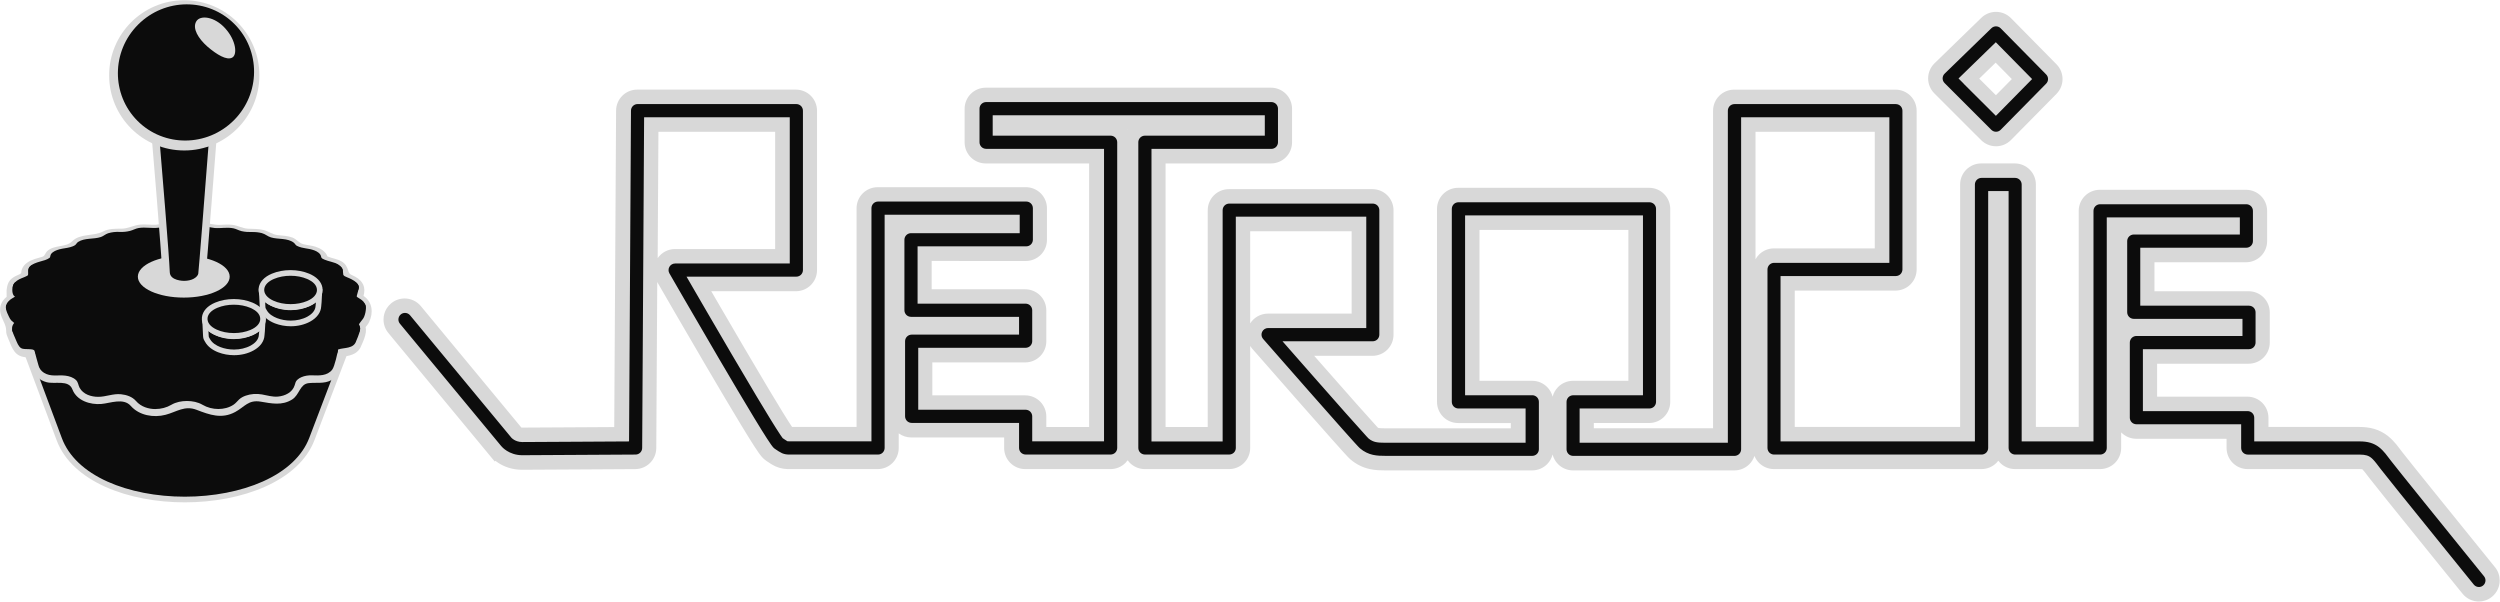 <?xml version="1.0" encoding="UTF-8" standalone="no"?>
<!-- Created with Inkscape (http://www.inkscape.org/) -->

<svg
   xmlns:dc="http://purl.org/dc/elements/1.1/"
   xmlns:cc="http://creativecommons.org/ns#"
   xmlns:rdf="http://www.w3.org/1999/02/22-rdf-syntax-ns#"
   xmlns:svg="http://www.w3.org/2000/svg"
   xmlns="http://www.w3.org/2000/svg"
   version="1.0"
   width="1897.3"
   height="456.5"
   viewBox="0 0 1897.282 456.502"
   id="Layer_2"
   xml:space="preserve"><defs
   id="defs32" />
<g
   id="g236">
	<path
   d="m 1873.1,447.11 c -0,-0.005 -36,-44.438 -56.767,-70.271 -6.948,-8.647 -12.102,-15.091 -13.915,-17.459 -2.52,-3.319 -4.314,-5.711 -5.493,-6.885 -1.24,-1.194 -1.428,-1.258 -2.363,-1.588 -0.648,-0.195 -1.811,-0.406 -3.803,-0.406 h -85.001 c -2.765,0 -5.47,-1.118 -7.423,-3.074 -1.955,-1.955 -3.076,-4.66 -3.076,-7.425 v -12.501 h -73.999 c -2.767,0 -5.47,-1.121 -7.425,-3.074 -1.955,-1.955 -3.076,-4.66 -3.076,-7.425 v -57.001 c 0,-2.765 1.121,-5.47 3.076,-7.425 1.955,-1.955 4.658,-3.074 7.425,-3.074 l 74.999,-0.002 v -1.999 h -77 c -2.765,0 -5.47,-1.119 -7.425,-3.074 -1.953,-1.955 -3.074,-4.66 -3.074,-7.425 v -54 c 0,-2.765 1.121,-5.47 3.074,-7.425 1.955,-1.956 4.66,-3.074 7.425,-3.074 l 74.998,-0.002 v -1.999 h -90 v 169.5 c 0,2.765 -1.118,5.467 -3.074,7.423 -1.955,1.955 -4.658,3.076 -7.423,3.076 h -64.501 c -2.765,0 -5.47,-1.118 -7.425,-3.074 -1.953,-1.955 -3.074,-4.66 -3.074,-7.425 l -0,-189.5 h -4.5 v 189.5 c 0,2.765 -1.118,5.467 -3.074,7.423 -1.955,1.955 -4.658,3.076 -7.423,3.076 h -157.5 c -2.767,0 -5.47,-1.118 -7.425,-3.074 -1.955,-1.955 -3.076,-4.66 -3.076,-7.425 v -135.5 c 0,-2.765 1.121,-5.47 3.076,-7.425 1.955,-1.956 4.658,-3.076 7.425,-3.076 h 81.998 v -99.5 h -101.5 v 246.5 c 0,2.765 -1.121,5.47 -3.076,7.426 -1.953,1.953 -4.658,3.074 -7.423,3.074 h -122.5 c -2.767,0 -5.47,-1.119 -7.425,-3.074 -1.956,-1.956 -3.076,-4.661 -3.076,-7.426 v -36 c 0,-2.765 1.12,-5.47 3.076,-7.425 1.955,-1.955 4.658,-3.074 7.425,-3.074 l 47.499,-0.002 V 169 h -124 v 125.5 h 45.502 c 2.765,0 5.47,1.119 7.425,3.074 1.956,1.955 3.074,4.66 3.074,7.425 v 36 c 0,2.765 -1.121,5.47 -3.076,7.426 -1.956,1.953 -4.658,3.074 -7.423,3.074 h -111.5 c -3.131,-0.015 -6.659,-0.019 -10.691,-0.915 -4.014,-0.871 -8.395,-2.879 -12.111,-6.086 -0.648,-0.564 -0.848,-0.787 -1.191,-1.128 -0.312,-0.321 -0.642,-0.668 -1.022,-1.073 -0.752,-0.805 -1.694,-1.829 -2.824,-3.076 -2.258,-2.49 -5.264,-5.846 -8.773,-9.793 -7.02,-7.889 -16.051,-18.124 -24.98,-28.272 -17.86,-20.297 -35.305,-40.239 -35.308,-40.243 -2.712,-3.098 -3.36,-7.504 -1.659,-11.252 1.7,-3.75 5.444,-6.161 9.562,-6.161 h 68.999 V 170 h -87.999 v 170 c 0,2.765 -1.121,5.467 -3.076,7.423 -1.953,1.955 -4.658,3.076 -7.423,3.076 h -64 c -2.767,0 -5.47,-1.121 -7.425,-3.076 -1.956,-1.956 -3.076,-4.658 -3.076,-7.423 V 107.96 c 0,-2.765 1.121,-5.47 3.076,-7.425 1.956,-1.953 4.658,-3.074 7.425,-3.074 h 85.497 v -4.5 h -195.42 v 4.5 h 84.001 c 2.765,0 5.47,1.121 7.423,3.074 1.955,1.956 3.076,4.661 3.076,7.425 v 232 c 0,2.765 -1.121,5.467 -3.076,7.423 -1.953,1.958 -4.658,3.076 -7.423,3.076 H 778.34 c -2.765,0 -5.467,-1.118 -7.422,-3.074 -1.956,-1.955 -3.077,-4.66 -3.077,-7.425 v -13.503 h -76 c -2.765,0 -5.469,-1.118 -7.422,-3.073 -1.956,-1.953 -3.077,-4.658 -3.077,-7.423 V 258.96 c 0,-2.768 1.121,-5.47 3.074,-7.425 1.956,-1.956 4.66,-3.074 7.425,-3.074 l 76,-0.003 v -2.498 h -76.5 c -2.765,0 -5.47,-1.121 -7.425,-3.074 -1.955,-1.956 -3.074,-4.661 -3.074,-7.426 v -53.5 c 0,-2.765 1.119,-5.47 3.074,-7.425 1.956,-1.956 4.661,-3.076 7.425,-3.076 h 77 v -3.001 h -91.5 v 171.5 c 0,2.765 -1.121,5.467 -3.076,7.423 -1.956,1.958 -4.658,3.076 -7.423,3.076 h -67 c -1.116,-0.005 -2.322,-0.027 -3.769,-0.247 -1.435,-0.209 -3.058,-0.686 -4.372,-1.282 -2.675,-1.247 -3.996,-2.313 -6.185,-3.734 -1.142,-0.783 -1.568,-1.258 -1.983,-1.666 -0.39,-0.403 -0.665,-0.729 -0.929,-1.046 -0.513,-0.628 -0.951,-1.222 -1.435,-1.897 -0.951,-1.335 -2.036,-2.962 -3.314,-4.942 -2.549,-3.95 -5.839,-9.267 -9.653,-15.548 -7.623,-12.553 -17.31,-28.923 -26.856,-45.199 -19.089,-32.545 -37.595,-64.685 -37.604,-64.696 -1.873,-3.253 -1.868,-7.249 0.009,-10.497 1.877,-3.246 5.339,-5.243 9.089,-5.243 l 81.5,-0.002 v -100 h -99.58 l -1.438,245.56 c -0.034,5.735 -4.702,10.403 -10.437,10.439 -0.03,0 -82.435,0.5 -86.062,0.5 -6.281,0.014 -11.354,-2.072 -14.664,-4.182 -3.172,-2.012 -4.93,-4.003 -5.549,-4.748 l -0.001,0.001 -76.876,-92.877 v 0.002 c -3.698,-4.468 -3.074,-11.089 1.394,-14.784 4.468,-3.697 11.086,-3.074 14.784,1.395 l 76.744,92.714 c 0.099,0.093 0.351,0.313 0.708,0.536 0.752,0.452 1.74,0.931 3.461,0.944 1.632,0 23.213,-0.126 44.249,-0.25 11.746,-0.07 23.342,-0.14 31.311,-0.188 l 1.44,-245.62 c 0.032,-5.768 4.731,-10.438 10.499,-10.438 h 120.5 c 2.765,0 5.469,1.119 7.422,3.074 1.956,1.956 3.077,4.661 3.077,7.425 v 121 c 0,2.765 -1.121,5.47 -3.077,7.425 -1.953,1.953 -4.658,3.074 -7.422,3.074 h -73.809 c 3.11,5.373 6.855,11.833 10.976,18.918 11.49,19.761 25.895,44.396 37.511,63.808 7.721,12.91 14.289,23.618 17.663,28.632 0.464,0.697 0.882,1.293 1.182,1.709 0.615,0.409 1.095,0.723 1.425,0.934 0.017,10e-4 0.034,10e-4 0.052,10e-4 2.599,-0.002 38.303,-0.003 56.499,-0.002 v -171.5 c 0,-2.765 1.121,-5.47 3.077,-7.423 1.956,-1.956 4.658,-3.077 7.425,-3.077 h 112.5 c 2.765,0 5.467,1.121 7.423,3.077 1.955,1.953 3.076,4.658 3.076,7.423 v 24.001 c 0,2.765 -1.121,5.47 -3.076,7.423 -1.956,1.955 -4.658,3.076 -7.423,3.076 h -77.002 v 32.5 h 76.5 c 2.765,0 5.47,1.121 7.425,3.076 1.956,1.955 3.077,4.658 3.077,7.425 v 23.5 c 0,2.765 -1.121,5.467 -3.077,7.423 -1.956,1.958 -4.661,3.076 -7.425,3.076 l -76,-0.002 v 36.002 h 76 c 2.765,0 5.47,1.121 7.425,3.076 1.956,1.956 3.077,4.658 3.077,7.426 v 13.497 h 43.498 v -211 h -83.998 c -2.765,0 -5.47,-1.119 -7.425,-3.074 -1.956,-1.956 -3.077,-4.661 -3.077,-7.425 V 82.445 c 0,-2.767 1.121,-5.47 3.077,-7.425 1.956,-1.956 4.661,-3.077 7.425,-3.077 h 216.5 c 2.765,0 5.47,1.121 7.425,3.077 1.956,1.955 3.074,4.658 3.074,7.425 v 25.499 c 0,2.765 -1.118,5.47 -3.074,7.425 -1.955,1.955 -4.66,3.076 -7.425,3.076 h -85.5 v 211 h 43.001 v -170 c 0,-2.765 1.121,-5.47 3.076,-7.425 1.956,-1.956 4.661,-3.076 7.425,-3.076 h 109 c 2.765,0 5.47,1.121 7.425,3.076 1.955,1.956 3.074,4.661 3.074,7.425 v 94.5 c 0,2.765 -1.121,5.468 -3.076,7.423 -1.953,1.955 -4.658,3.076 -7.423,3.076 h -56.342 c 4.75,5.417 10.236,11.667 15.898,18.108 16.278,18.516 34.146,38.746 39.771,44.816 0.504,0.547 0.932,0.995 1.141,1.211 1.172,0.931 1.792,1.164 2.972,1.467 1.218,0.291 3.188,0.41 6.059,0.398 4.831,-0.002 74.167,-0.002 101,-0.001 v -15 h -45.502 c -2.765,0 -5.47,-1.121 -7.423,-3.074 -1.956,-1.956 -3.077,-4.661 -3.077,-7.426 v -146.5 c 0,-2.767 1.121,-5.47 3.077,-7.425 1.953,-1.956 4.658,-3.076 7.423,-3.076 h 145 c 2.765,0 5.47,1.121 7.423,3.076 1.956,1.956 3.077,4.658 3.077,7.425 v 146.5 c 0,2.765 -1.121,5.47 -3.077,7.426 -1.955,1.953 -4.658,3.074 -7.423,3.074 h -47.503 v 14.999 h 101.5 v -246.5 c 0,-2.765 1.119,-5.47 3.074,-7.425 1.956,-1.956 4.661,-3.074 7.426,-3.074 h 122.5 c 2.765,0 5.47,1.119 7.425,3.074 1.956,1.956 3.074,4.661 3.074,7.425 v 120.5 c 0,2.765 -1.118,5.47 -3.074,7.423 -1.955,1.955 -4.66,3.076 -7.425,3.076 h -82.002 v 114.5 h 136.5 v -189.5 c 0,-2.765 1.121,-5.47 3.076,-7.423 1.955,-1.956 4.658,-3.077 7.425,-3.077 h 25.499 c 2.765,0 5.47,1.121 7.425,3.077 1.956,1.955 3.074,4.658 3.074,7.423 v 189.5 h 43.501 v -169.5 c 0,-2.765 1.121,-5.47 3.076,-7.425 1.956,-1.955 4.658,-3.074 7.425,-3.074 h 111 c 2.765,0 5.47,1.119 7.425,3.074 1.956,1.956 3.074,4.661 3.074,7.425 v 23 c 0,2.765 -1.118,5.47 -3.074,7.425 -1.955,1.953 -4.66,3.074 -7.425,3.074 h -75.001 v 33.001 h 77.002 c 2.765,0 5.47,1.119 7.426,3.074 1.953,1.956 3.073,4.661 3.073,7.426 v 22.999 c 0,2.765 -1.12,5.47 -3.076,7.426 -1.955,1.953 -4.658,3.074 -7.423,3.074 h -75.003 v 36 h 74.001 c 2.765,0 5.47,1.12 7.426,3.076 1.955,1.955 3.074,4.658 3.074,7.425 v 12.499 c 21.961,-10e-4 71.016,-10e-4 74.501,-10e-4 3.425,0.003 6.657,0.351 9.761,1.268 3.093,0.901 5.967,2.431 8.28,4.234 4.663,3.705 7.15,7.597 10.3,11.62 1.059,1.39 4.34,5.514 8.773,11.043 4.449,5.552 10.125,12.605 16.223,20.166 12.196,15.123 26.074,32.282 35.224,43.588 6.1,7.537 10.089,12.459 10.1,12.473 3.649,4.507 2.955,11.118 -1.55,14.769 -1.945,1.575 -4.282,2.341 -6.604,2.341 -3.2,0 -6.2,-1.32 -8.3,-3.89 z"
   id="path238"
   style="fill:#0c0c0c" />
	<path fill="#d8d8d8"
   d="m 1881.3,456.5 c -4.638,0.008 -9.288,-2.034 -12.439,-5.928 l 10e-4,-0.002 c -0.194,-0.238 -36.054,-44.505 -56.78,-70.286 -6.963,-8.667 -12.089,-15.072 -14.009,-17.579 -2.411,-3.199 -4.271,-5.596 -4.935,-6.256 -0.133,-0.127 -0.245,-0.232 -0.335,-0.315 -0.081,-0.015 -0.188,-0.031 -0.322,-0.048 -0.353,-0.044 -0.898,-0.087 -1.686,-0.085 h -85.002 c -4.248,-0.009 -8.301,-1.684 -11.312,-4.686 -3,-3.012 -4.677,-7.062 -4.688,-11.313 v -7 h -68.498 c -4.253,-0.012 -8.301,-1.69 -11.314,-4.686 -0.063,-0.063 -0.125,-0.128 -0.188,-0.192 v 11.878 c -0.01,4.247 -1.686,8.3 -4.686,11.312 -3.012,2.997 -7.06,4.679 -11.312,4.688 h -64.501 c -4.248,-0.009 -8.301,-1.684 -11.316,-4.688 -0.519,-0.521 -0.997,-1.074 -1.435,-1.652 -0.438,0.579 -0.918,1.131 -1.437,1.652 -3.012,2.997 -7.06,4.679 -11.312,4.688 h -157.5 c -4.248,-0.009 -8.301,-1.684 -11.314,-4.686 -1.523,-1.53 -2.706,-3.328 -3.503,-5.285 -0.776,2.344 -2.091,4.497 -3.87,6.285 -3.012,2.997 -7.06,4.676 -11.312,4.686 h -122.5 c -4.249,-0.01 -8.302,-1.686 -11.313,-4.686 -2.05,-2.06 -3.482,-4.603 -4.188,-7.362 -0.705,2.761 -2.139,5.304 -4.19,7.367 -3.009,2.99 -7.057,4.671 -11.309,4.681 h -111.53 c -3.114,-0.019 -7.164,-0.002 -11.831,-1.041 -4.904,-1.071 -10.051,-3.438 -14.557,-7.312 -0.76,-0.654 -1.236,-1.156 -1.452,-1.369 l -0.039,-0.039 -0.037,-0.039 c -0.337,-0.347 -0.688,-0.716 -1.091,-1.147 -0.778,-0.83 -1.739,-1.873 -2.884,-3.137 -2.277,-2.512 -5.291,-5.876 -8.807,-9.832 -7.031,-7.901 -16.067,-18.142 -25.001,-28.295 -17.866,-20.304 -35.312,-40.248 -35.317,-40.252 -0.54,-0.618 -1.026,-1.27 -1.458,-1.949 v 77.413 c -0.009,4.252 -1.69,8.3 -4.686,11.312 -3.011,2.999 -7.062,4.679 -11.311,4.688 h -64.001 c -4.252,-0.009 -8.303,-1.69 -11.314,-4.688 -0.62,-0.623 -1.183,-1.29 -1.687,-1.993 -0.502,0.702 -1.064,1.367 -1.682,1.988 -3.016,3.009 -7.07,4.684 -11.316,4.692 h -64.74 c -4.248,-0.009 -8.3,-1.686 -11.312,-4.686 -2.998,-3.012 -4.679,-7.062 -4.688,-11.313 v -8.002 h -70.499 c -3.447,-0.008 -6.764,-1.111 -9.5,-3.129 v 11.131 c -0.009,4.252 -1.69,8.3 -4.686,11.309 -3.014,3.005 -7.066,4.682 -11.313,4.69 h -67.024 c -1.172,-0.005 -2.731,-0.03 -4.539,-0.305 -2.023,-0.303 -3.991,-0.884 -5.901,-1.739 -3.181,-1.481 -4.949,-2.876 -6.857,-4.107 l -0.06,-0.036 -0.057,-0.042 c -1.434,-0.956 -2.479,-2.024 -2.727,-2.279 l -0.05,-0.048 -0.048,-0.051 c -0.521,-0.537 -0.922,-1.014 -1.231,-1.388 -0.619,-0.759 -1.14,-1.466 -1.656,-2.186 -1.029,-1.447 -2.153,-3.133 -3.456,-5.153 -2.599,-4.025 -5.906,-9.369 -9.733,-15.674 -7.649,-12.598 -17.346,-28.982 -26.9,-45.272 -17.089,-29.136 -33.719,-57.958 -37.024,-63.69 l -0.738,126.06 c -0.066,8.758 -7.131,15.83 -15.919,15.907 h -0.046 c -0.039,0 -0.098,0 -0.176,0.002 -0.158,0 -0.39,0.003 -0.693,0.003 -0.605,0.004 -1.495,0.009 -2.626,0.016 -2.264,0.014 -5.5,0.034 -9.392,0.058 -7.786,0.046 -18.203,0.11 -28.732,0.172 -21.072,0.124 -42.539,0.25 -44.413,0.25 h -0.062 c -7.495,-0.009 -13.52,-2.477 -17.547,-5.036 -0.919,-0.583 -1.746,-1.169 -2.483,-1.738 l -0.507,0.506 -70.992,-85.766 -9.736,-11.761 c -2.46,-2.971 -3.681,-6.617 -3.676,-10.199 -0.004,-2.942 0.816,-5.892 2.413,-8.46 v -0.12 l 0.043,0.052 c 0.884,-1.404 2.001,-2.693 3.345,-3.802 2.968,-2.461 6.614,-3.681 10.197,-3.676 4.58,-0.008 9.176,1.985 12.332,5.8 l 76.291,92.168 c 0.047,0.004 0.149,0.009 0.384,0.034 1.571,0 23.194,-0.127 44.216,-0.25 9.292,-0.057 18.491,-0.111 25.875,-0.156 l 1.409,-240.19 c 0.06,-8.802 7.199,-15.898 15.999,-15.907 h 120.5 c 4.25,0.011 8.302,1.686 11.311,4.686 3,3.014 4.679,7.064 4.688,11.316 v 121 c -0.009,4.252 -1.688,8.302 -4.688,11.316 -3.011,2.998 -7.059,4.674 -11.311,4.686 h -64.264 c 1.931,3.33 4.006,6.904 6.187,10.653 11.483,19.749 25.882,44.374 37.475,63.749 7.692,12.861 14.277,23.591 17.522,28.407 0.042,0.063 0.085,0.127 0.127,0.189 5.819,-0.002 22.178,-0.004 37.027,-0.004 4.185,0 8.25,0 11.926,10e-4 v -165.95 c 0.009,-4.252 1.688,-8.302 4.688,-11.312 3.009,-3 7.06,-4.679 11.314,-4.688 h 112.5 c 4.252,0.009 8.302,1.69 11.311,4.686 3,3.011 4.679,7.062 4.688,11.313 v 24.001 c -0.009,4.252 -1.688,8.302 -4.688,11.312 -3.009,2.998 -7.059,4.679 -11.311,4.688 H 707.06 v 21.499 h 70.999 c 4.252,0.009 8.302,1.688 11.313,4.688 3,3.009 4.679,7.06 4.688,11.313 l 0.002,23.502 c -0.012,4.249 -1.693,8.3 -4.686,11.307 -3.016,3.007 -7.071,4.681 -11.318,4.689 h -70.5 v 25.003 h 70.499 c 4.252,0.01 8.302,1.688 11.316,4.688 2.995,3.009 4.679,7.06 4.688,11.313 v 8 h 32.496 v -200 h -78.496 c -4.25,-0.012 -8.3,-1.686 -11.316,-4.686 -2.998,-3.014 -4.679,-7.062 -4.688,-11.314 V 82.545 c 0.009,-4.254 1.69,-8.305 4.688,-11.313 3.013,-3 7.062,-4.679 11.316,-4.688 h 216.5 c 4.253,0.009 8.303,1.688 11.314,4.686 2.999,3.014 4.676,7.066 4.686,11.316 v 25.499 c -0.01,4.248 -1.684,8.3 -4.686,11.314 -3.014,3 -7.062,4.676 -11.314,4.688 h -80.002 v 200 h 32.001 v -164.49 c 0.011,-4.252 1.688,-8.302 4.688,-11.316 3.014,-3 7.064,-4.676 11.316,-4.686 l 109,-0.002 c 4.25,0.011 8.3,1.688 11.313,4.688 3,3.016 4.675,7.066 4.686,11.316 v 94.497 c -0.011,4.253 -1.69,8.303 -4.686,11.312 -3.014,3 -7.063,4.679 -11.313,4.688 h -44.201 c 2.55,2.903 5.198,5.919 7.887,8.977 16.256,18.489 34.173,38.773 39.686,44.723 0.298,0.322 0.57,0.611 0.773,0.825 0.069,0.05 0.116,0.081 0.142,0.097 l 0.01,0.009 c 0,-0.002 0,0 0.053,0.017 0.066,0.022 0.218,0.066 0.461,0.128 0.448,0.094 2.034,0.239 4.312,0.228 0.063,0 0.237,-0.005 0.499,-10e-4 3.367,-0.002 28.007,-0.004 53.264,-0.004 15.365,0 30.956,0 42.117,10e-4 v -3.999 h -40 c -4.254,-0.009 -8.302,-1.688 -11.313,-4.686 -2.998,-3.011 -4.679,-7.062 -4.688,-11.313 v -146.52 c 0.01,-4.254 1.689,-8.305 4.686,-11.314 3.014,-3.002 7.063,-4.679 11.315,-4.688 h 145 c 4.252,0.009 8.302,1.686 11.312,4.686 2.999,3.012 4.679,7.062 4.689,11.316 v 146.5 c -0.011,4.252 -1.69,8.303 -4.689,11.316 -3.012,2.995 -7.06,4.674 -11.312,4.683 h -42.003 v 4 h 90.503 v -241 c 0.01,-4.25 1.686,-8.3 4.686,-11.316 3.016,-3 7.065,-4.674 11.315,-4.684 l 122.5,-0.002 c 4.247,0.011 8.3,1.686 11.311,4.686 3.005,3.016 4.679,7.066 4.686,11.316 l 0,120.5 c -0.01,4.245 -1.684,8.3 -4.686,11.311 -3.014,2.998 -7.062,4.676 -11.313,4.686 h -76.504 v 103.5 h 125.5 v -184 c 0.01,-4.252 1.688,-8.302 4.686,-11.314 3.012,-2.998 7.062,-4.679 11.316,-4.688 h 25.499 c 4.252,0.009 8.302,1.69 11.311,4.688 3.003,3.014 4.679,7.064 4.688,11.314 v 184 h 32.5 v -164 c 0.01,-4.252 1.688,-8.3 4.688,-11.314 3.011,-3 7.063,-4.676 11.313,-4.686 h 111 c 4.247,0.012 8.298,1.686 11.312,4.686 3.004,3.014 4.676,7.066 4.686,11.314 l 0,23.001 c -0.012,4.248 -1.684,8.3 -4.688,11.316 -3.014,2.995 -7.06,4.672 -11.312,4.683 h -69.503 v 22.001 h 71.503 c 4.25,0.009 8.3,1.683 11.318,4.688 2.995,3.013 4.669,7.062 4.681,11.311 v 22.999 c -0.01,4.25 -1.688,8.3 -4.69,11.316 -3.009,2.995 -7.057,4.674 -11.309,4.683 h -69.504 v 25.001 h 68.502 c 4.249,0.01 8.302,1.687 11.315,4.686 2.998,3.014 4.674,7.064 4.686,11.316 v 6.997 h 69.004 c 3.791,0.003 7.572,0.388 11.295,1.486 3.818,1.119 7.257,2.949 10.165,5.209 5.417,4.313 8.274,8.82 11.251,12.596 0.964,1.264 4.275,5.428 8.69,10.935 4.444,5.544 10.119,12.596 16.212,20.153 12.194,15.118 26.07,32.275 35.219,43.58 6.055,7.481 10.016,12.368 10.105,12.479 0,0.007 0,0 -0,-0.005 -0,-0.004 -0.01,-0.009 -0,-0.002 2.39,2.947 3.568,6.539 3.566,10.063 0.01,4.64 -2.042,9.282 -5.929,12.44 -2.944,2.385 -6.527,3.566 -10.046,3.565 h -0.3 z M 1746.6,345 h 44.188 c 2.379,0.002 4.048,0.24 5.388,0.64 l 0.128,0.039 0.115,0.039 c 0.392,0.14 1.282,0.426 2.227,1.041 0.911,0.601 1.443,1.128 2.122,1.772 l 0.066,0.064 c 1.75,1.779 3.44,4.117 5.979,7.438 1.721,2.248 6.903,8.729 13.835,17.357 20.756,25.817 56.754,70.255 56.754,70.255 l -4.273,3.464 4.273,-3.464 c 0.997,1.229 2.412,1.847 3.892,1.854 1.119,-0.005 2.202,-0.355 3.135,-1.11 1.234,-1.004 1.852,-2.424 1.858,-3.896 -0.01,-1.121 -0.355,-2.199 -1.163,-3.204 -0.031,-0.036 -0.077,-0.093 -0.135,-0.167 -0.124,-0.151 -0.303,-0.374 -0.539,-0.663 -0.471,-0.582 -1.161,-1.434 -2.042,-2.522 -1.764,-2.174 -4.284,-5.289 -7.334,-9.06 -9.151,-11.307 -23.031,-28.466 -35.229,-43.594 -6.102,-7.563 -11.779,-14.621 -16.233,-20.178 -4.452,-5.553 -7.701,-9.635 -8.814,-11.094 -3.364,-4.332 -5.48,-7.607 -9.35,-10.674 -1.76,-1.378 -4.069,-2.607 -6.456,-3.296 -2.466,-0.729 -5.146,-1.041 -8.202,-1.043 -3.485,0 -52.541,0 -74.501,0.002 h -5.502 v -17.999 c 0.01,-1.284 -0.553,-2.64 -1.463,-3.536 -0.899,-0.913 -2.257,-1.476 -3.536,-1.466 h -79.501 v -47 h 80.503 c 1.277,0.009 2.635,-0.553 3.534,-1.463 0.91,-0.899 1.475,-2.257 1.466,-3.537 V 237 c 0.01,-1.279 -0.556,-2.642 -1.461,-3.536 -0.899,-0.91 -2.26,-1.473 -3.539,-1.463 h -82.503 v -44.002 h 80.503 c 1.275,0.011 2.64,-0.553 3.536,-1.463 0.908,-0.895 1.471,-2.252 1.461,-3.534 v -23.001 c 0.01,-1.28 -0.553,-2.64 -1.463,-3.537 -0.895,-0.908 -2.255,-1.473 -3.534,-1.461 h -111 c -1.284,-0.009 -2.638,0.55 -3.536,1.461 -0.911,0.899 -1.475,2.259 -1.466,3.537 v 175 h -54.502 v -195 c 0.01,-1.282 -0.551,-2.638 -1.463,-3.537 -0.897,-0.911 -2.26,-1.475 -3.534,-1.463 h -25.499 c -1.28,-0.011 -2.638,0.551 -3.539,1.466 -0.908,0.894 -1.473,2.254 -1.463,3.534 v 195 h -147.5 v -125.51 h 87.503 c 1.274,0.012 2.637,-0.553 3.538,-1.468 0.906,-0.892 1.468,-2.25 1.461,-3.529 l -0,-120.5 c 0.01,-1.282 -0.553,-2.64 -1.463,-3.539 -0.897,-0.908 -2.255,-1.47 -3.534,-1.461 h -122.5 c -1.282,-0.009 -2.642,0.553 -3.539,1.461 -0.908,0.899 -1.472,2.259 -1.463,3.539 v 252 h -112.5 v -25.999 h 53.005 c 1.277,0.009 2.638,-0.553 3.534,-1.463 0.913,-0.899 1.475,-2.26 1.465,-3.537 v -146.5 c 0.01,-1.282 -0.552,-2.635 -1.468,-3.539 -0.894,-0.911 -2.254,-1.472 -3.531,-1.463 h -145 c -1.279,-0.009 -2.638,0.553 -3.536,1.466 -0.913,0.901 -1.475,2.254 -1.464,3.537 v 146.5 c -0.011,1.277 0.553,2.638 1.466,3.537 0.895,0.908 2.257,1.472 3.534,1.463 h 51 v 26.001 h -5.5 c -11.116,-0.002 -29.523,-0.002 -47.617,-0.002 -25.59,0 -50.557,0 -53.38,0.002 h -0.066 l -0.063,-0.002 h -0.254 c -2.855,-0.014 -4.896,-0.081 -6.956,-0.546 l -0.051,-0.014 -0.039,-0.01 c -1.325,-0.254 -3.585,-1.223 -5.024,-2.486 l -0.278,-0.22 -0.254,-0.262 c -0.243,-0.252 -0.693,-0.723 -1.223,-1.298 -5.747,-6.204 -23.567,-26.384 -39.869,-44.925 -5.663,-6.442 -11.151,-12.694 -15.903,-18.113 l -8.002,-9.126 h 68.48 c 1.277,0.01 2.636,-0.555 3.532,-1.465 0.913,-0.899 1.475,-2.257 1.466,-3.535 v -94.497 c 0.01,-1.282 -0.553,-2.642 -1.464,-3.539 -0.896,-0.911 -2.257,-1.473 -3.534,-1.463 h -108.92 c -1.28,-0.009 -2.64,0.553 -3.537,1.466 -0.913,0.896 -1.475,2.257 -1.466,3.536 v 175.5 h -54 v -222.03 h 91.002 c 1.277,0.011 2.638,-0.553 3.537,-1.466 0.908,-0.894 1.473,-2.254 1.461,-3.534 V 82.463 c 0.012,-1.284 -0.551,-2.638 -1.464,-3.537 -0.896,-0.913 -2.257,-1.475 -3.534,-1.465 h -216.51 c -1.278,-0.009 -2.64,0.553 -3.539,1.465 -0.913,0.901 -1.472,2.254 -1.463,3.537 v 25.499 c -0.011,1.278 0.553,2.638 1.463,3.534 0.897,0.911 2.257,1.475 3.539,1.463 h 89.495 v 222 h -54.497 v -18.997 c 0.009,-1.282 -0.55,-2.635 -1.465,-3.536 -0.899,-0.911 -2.259,-1.475 -3.537,-1.466 h -81.5 v -47.002 l 81.5,0.002 c 1.282,0.009 2.637,-0.553 3.537,-1.463 0.915,-0.904 1.475,-2.26 1.465,-3.534 v -23.502 c 0.009,-1.279 -0.553,-2.637 -1.465,-3.536 -0.899,-0.91 -2.259,-1.475 -3.537,-1.466 h -82 v -43.497 h 82.503 c 1.277,0.009 2.635,-0.553 3.536,-1.468 0.908,-0.895 1.473,-2.255 1.463,-3.532 v -24.001 c 0.009,-1.277 -0.555,-2.638 -1.465,-3.534 -0.899,-0.913 -2.257,-1.475 -3.534,-1.466 h -112.51 c -1.28,-0.009 -2.635,0.553 -3.539,1.468 -0.911,0.895 -1.472,2.255 -1.463,3.532 v 177 l -5.504,-0.004 h -17.421 c -17.526,0 -37.175,0 -39.074,0.002 -0.016,0 -0.138,0.002 -0.365,-0.009 l -1.438,-0.083 -1.211,-0.772 c -0.372,-0.239 -0.874,-0.566 -1.511,-0.991 l -0.828,-0.553 -0.583,-0.808 c -0.342,-0.47 -0.796,-1.116 -1.287,-1.855 -3.521,-5.235 -10.07,-15.923 -17.82,-28.879 -11.637,-19.451 -26.049,-44.097 -37.544,-63.866 -4.124,-7.089 -7.871,-13.554 -10.983,-18.927 l -4.777,-8.257 h 83.347 c 1.277,0.012 2.64,-0.555 3.534,-1.463 0.913,-0.899 1.475,-2.259 1.465,-3.537 V 83.979 c 0.009,-1.277 -0.553,-2.64 -1.468,-3.539 -0.895,-0.908 -2.25,-1.47 -3.532,-1.461 h -120.5 c -2.734,-0.009 -4.993,2.236 -5,4.97 l -1.47,251.06 -5.436,0.031 c -7.97,0.049 -19.566,0.117 -31.313,0.188 -21.049,0.124 -42.587,0.25 -44.323,0.25 -2.704,0.044 -5.151,-1.007 -6.252,-1.731 l -0.037,-0.023 -0.051,-0.029 c -0.745,-0.471 -1.222,-0.881 -1.555,-1.19 l -0.25,-0.234 -76.962,-92.979 c -1.002,-1.207 -2.399,-1.806 -3.857,-1.813 -1.135,0.003 -2.234,0.365 -3.188,1.151 -1.202,0.996 -1.8,2.39 -1.81,3.854 0.004,1.112 0.353,2.19 1.103,3.127 l 76.378,92.274 0.538,0.646 c 0.399,0.475 1.697,1.986 4.275,3.623 2.562,1.636 6.64,3.331 11.648,3.323 h 0.062 c 3.578,0 85.975,-0.499 86.028,-0.499 2.708,-0.003 4.97,-2.264 4.97,-4.973 l 1.47,-251.03 h 110.54 v 111 l -86.998,0.002 c -1.792,0 -3.434,0.947 -4.33,2.5 -0.45,0.773 -0.672,1.63 -0.672,2.498 0,0.835 0.207,1.664 0.626,2.424 0.014,0.022 0.018,0.03 0.023,0.037 0.007,0.011 0.009,0.016 0.011,0.023 0.007,0.009 0.012,0.018 0.016,0.027 0.012,0.019 0.025,0.042 0.043,0.073 0.037,0.064 0.09,0.158 0.161,0.28 0.142,0.243 0.351,0.605 0.622,1.076 0.543,0.945 1.342,2.328 2.358,4.087 2.034,3.523 4.944,8.555 8.449,14.605 7.011,12.098 16.405,28.262 25.941,44.522 9.539,16.264 19.217,32.618 26.813,45.126 3.8,6.26 7.073,11.546 9.573,15.419 1.255,1.943 2.3,3.512 3.167,4.725 0.458,0.641 0.814,1.122 1.188,1.578 0.236,0.281 0.382,0.457 0.615,0.701 0.515,0.5 0.362,0.406 1.183,0.996 v 0.001 c 2.381,1.56 3.261,2.288 5.349,3.263 0.764,0.357 2.041,0.734 2.922,0.851 1.053,0.161 1.906,0.182 2.942,0.187 h 67.001 c 1.282,0.009 2.633,-0.553 3.532,-1.466 0.915,-0.901 1.477,-2.257 1.468,-3.534 v -177.02 h 102.51 v 14.001 h -82.498 c -1.28,-0.009 -2.637,0.555 -3.537,1.465 -0.91,0.897 -1.472,2.254 -1.463,3.537 v 53.499 c -0.009,1.28 0.553,2.641 1.461,3.534 0.899,0.911 2.261,1.476 3.539,1.466 h 81.998 v 13.499 l -81.498,0.003 c -1.282,-0.01 -2.64,0.55 -3.534,1.461 -0.913,0.898 -1.475,2.254 -1.465,3.539 v 56.999 c -0.009,1.277 0.553,2.638 1.468,3.536 0.892,0.906 2.25,1.468 3.532,1.459 h 81.5 v 19.004 c -0.011,1.277 0.553,2.638 1.465,3.536 0.897,0.911 2.25,1.473 3.532,1.464 h 64.503 c 1.28,0.009 2.635,-0.553 3.532,-1.466 0.913,-0.901 1.475,-2.257 1.465,-3.534 v -232 c 0.009,-1.277 -0.553,-2.637 -1.465,-3.536 -0.895,-0.908 -2.254,-1.473 -3.532,-1.463 h -89.502 v -15.5 h 206.51 v 15.5 h -90.997 c -1.28,-0.009 -2.638,0.553 -3.537,1.463 -0.911,0.899 -1.475,2.256 -1.463,3.536 v 232 c -0.009,1.277 0.55,2.633 1.463,3.534 0.901,0.913 2.257,1.475 3.537,1.466 h 64.001 c 1.277,0.009 2.635,-0.556 3.532,-1.466 0.913,-0.901 1.475,-2.257 1.465,-3.534 v -175.5 h 99 v 84.5 l -74.499,-0.003 c -1.958,0 -3.749,1.154 -4.559,2.945 -0.296,0.651 -0.443,1.346 -0.443,2.053 0.003,1.178 0.413,2.333 1.244,3.304 l 0.002,-0.001 0.007,0.009 c 0.007,0.009 0.021,0.023 0.036,0.044 0.034,0.039 0.085,0.094 0.149,0.169 0.133,0.151 0.328,0.377 0.585,0.668 0.512,0.585 1.264,1.444 2.22,2.539 1.915,2.186 4.653,5.312 7.949,9.072 6.592,7.521 15.417,17.58 24.343,27.724 8.926,10.145 17.953,20.375 24.962,28.251 3.502,3.938 6.5,7.284 8.738,9.754 1.114,1.229 2.041,2.236 2.757,3.002 0.361,0.384 0.667,0.705 0.949,0.997 0.402,0.4 0.354,0.371 0.852,0.809 2.944,2.555 6.559,4.203 9.71,4.88 3.369,0.748 6.376,0.773 9.5,0.784 h 111.5 c 1.277,0.01 2.635,-0.553 3.534,-1.463 0.912,-0.899 1.475,-2.262 1.465,-3.536 v -36.001 c 0.01,-1.282 -0.553,-2.64 -1.463,-3.536 -0.896,-0.911 -2.257,-1.473 -3.536,-1.464 h -51.002 v -136.48 h 135 v 136.5 h -53 c -1.281,-0.009 -2.637,0.553 -3.536,1.466 -0.91,0.896 -1.475,2.255 -1.466,3.534 l 0,36.001 c -0.012,1.277 0.553,2.637 1.463,3.536 0.899,0.91 2.255,1.473 3.536,1.463 h 122.5 c 1.275,0.01 2.638,-0.555 3.532,-1.463 0.913,-0.899 1.475,-2.262 1.466,-3.536 v -252 h 112.5 v 110.5 h -87.497 c -1.28,-0.009 -2.636,0.553 -3.534,1.463 -0.913,0.899 -1.476,2.261 -1.466,3.539 v 135.5 c -0.012,1.277 0.553,2.638 1.466,3.536 0.896,0.911 2.249,1.473 3.534,1.464 h 157.5 c 1.275,0.009 2.633,-0.553 3.532,-1.466 0.912,-0.899 1.472,-2.252 1.463,-3.534 v -195 h 15.502 l 0,195 c -0.01,1.277 0.555,2.64 1.466,3.536 0.894,0.911 2.252,1.473 3.534,1.464 h 64.501 c 1.275,0.009 2.633,-0.553 3.532,-1.466 0.912,-0.899 1.472,-2.252 1.463,-3.534 v -175 h 101 v 13 l -80.496,0.002 c -1.282,-0.009 -2.64,0.553 -3.534,1.461 -0.911,0.899 -1.475,2.261 -1.466,3.539 v 53.999 c -0.01,1.277 0.555,2.64 1.463,3.534 0.897,0.911 2.257,1.475 3.537,1.466 h 82.498 v 12.999 h -80.498 c -1.282,-0.009 -2.638,0.553 -3.534,1.464 -0.913,0.898 -1.478,2.259 -1.466,3.536 v 57.002 c -0.012,1.275 0.553,2.638 1.463,3.532 0.899,0.912 2.257,1.475 3.537,1.465 h 79.5 v 18.002 c -0.012,1.277 0.553,2.638 1.468,3.539 0.89,0.908 2.248,1.47 3.53,1.461 h 40.8 z m -623.8,-56 h 40.003 c 4.249,0.009 8.3,1.686 11.313,4.684 2.051,2.06 3.481,4.604 4.186,7.363 0.705,-2.761 2.138,-5.304 4.188,-7.361 3.012,-3 7.064,-4.677 11.313,-4.686 l 41.998,-0.002 v -114.49 h -113 v 114.5 -0.004 z M 958.56,257.34 c -0.01,-0.014 -0.017,-0.019 -0.019,-0.022 l -0.012,-0.014 -0.004,-0.005 -10e-4,0.001 c 0.01,0.02 0.02,0.03 0.03,0.04 z m -9.78,-11.92 c 2.908,-4.575 7.979,-7.409 13.501,-7.413 h 63.497 V 175.51 H 948.78 v 69.905 l -0.02,0.005 z m 383.52,-48.65 c 0.718,-1.299 1.618,-2.503 2.687,-3.577 3.012,-2.998 7.062,-4.678 11.314,-4.686 l 76.498,-0.002 v -88.498 h -90.5 v 96.77 z M 499.12,195.9 c 2.97,-4.296 7.878,-6.896 13.157,-6.896 l 75.999,-0.002 v -89 h -88.594 l -0.57,95.9 z M 855.78,98.683 c 0.042,-0.06 0.086,-0.119 0.129,-0.178 h -0.259 c 0.05,0.058 0.09,0.118 0.13,0.178 z"
   id="path240" />
</g>
<g
   id="g242">
	<path
   d="m 1507.4,102.43 -35.499,-35.501 c -1.986,-1.983 -3.097,-4.694 -3.075,-7.5 0.021,-2.805 1.169,-5.5 3.182,-7.456 l 35.501,-34.5 c 4.135,-4.019 10.746,-3.948 14.793,0.159 l 34.501,35.002 c 4.026,4.083 4.026,10.656 0,14.741 l -34.501,35 c -1.968,2 -4.634,3.119 -7.439,3.13 h -0.033 c -2.9,-0.01 -5.6,-1.11 -7.5,-3.08 z m -13.2,-42.82 20.49,20.491 19.809,-20.098 -19.914,-20.203 -20.4,19.81 z"
   id="path244"
   style="fill:#0c0c0c" />
	<path fill="#d8d8d8"
   d="m 1514.8,111 c -4.241,0.002 -8.318,-1.684 -11.318,-4.686 l 3.888,-3.89 -3.888,3.888 -35.5,-35.49 c -2.999,-3 -4.683,-7.06 -4.689,-11.296 -0,-0.013 -0,-0.051 0,-0.106 0,-0.051 0,-0.118 0.01,-0.202 0.077,-4.219 1.813,-8.238 4.844,-11.187 l 35.502,-34.5 c 3.094,-3.01 7.146,-4.531 11.147,-4.524 4.115,-0.006 8.277,1.6 11.396,4.765 l 34.501,35.002 c 3.061,3.101 4.607,7.192 4.602,11.232 0.01,4.04 -1.543,8.129 -4.602,11.232 l -34.498,34.996 c -2.99,3.043 -7.082,4.761 -11.358,4.774 h 0.1 z m 0,-11 h 0.012 c 1.353,-0.011 2.595,-0.533 3.542,-1.492 l 34.501,-34.998 c 0.966,-0.986 1.432,-2.226 1.437,-3.512 -0,-1.291 -0.471,-2.528 -1.437,-3.51 l -34.498,-35 c -0.992,-1.003 -2.252,-1.483 -3.563,-1.49 -1.272,0.004 -2.499,0.46 -3.48,1.412 l -35.502,34.5 c -0.952,0.921 -1.507,2.224 -1.516,3.552 l -10e-4,0.141 c 0.026,1.275 0.556,2.524 1.466,3.428 l 35.497,35.5 c 1,0.955 2.2,1.469 3.6,1.469 z m -24.5,-36.502 -3.945,-3.945 28.301,-27.503 27.555,27.952 -27.503,27.905 -24.5,-24.409 z m 24.4,8.796 12.115,-12.292 -12.274,-12.452 -12.468,12.116 12.7,12.628 z"
   id="path246" />
</g>
<g
   transform="matrix(0.416,0,0,0.416,197.984,622.576)"
   id="Layer_5_1_">
	<path
   d="m -138.83,-585.28 c -52.105,0 -102.82,-9.882 -142.79,-27.826 -43.625,-19.588 -73.443,-48.033 -86.228,-82.256 -5.699,-15.263 -45.744,-122.46 -66.232,-177.32 0.95,0.221 1.958,0.418 3.024,0.589 1.308,0.207 2.601,0.383 3.883,0.559 4.87,0.667 9.076,1.239 13.009,3.349 5.274,2.826 6.889,7.111 9.291,14.442 l 6.747,20.367 c 1.487,4.496 6.756,6.245 18.799,6.245 1.332,0 2.383,-0.023 2.926,-0.045 1.045,-0.031 2.084,-0.07 3.116,-0.11 2.449,-0.094 4.759,-0.178 7.072,-0.178 4.008,0 7.268,0.286 10.256,0.904 6.964,1.436 12.711,4.121 16.615,7.761 2.172,2.021 2.969,4.231 4.07,7.291 0.637,1.765 1.358,3.769 2.434,5.86 5.153,9.997 17.165,15.733 32.959,15.733 2.759,0 5.524,-0.176 8.223,-0.528 3.709,-0.481 7.262,-1.286 10.699,-2.063 4.481,-1.018 8.715,-1.971 13.048,-2.201 1.247,-0.066 2.499,-0.103 3.751,-0.103 5.883,0 11.589,0.735 16.964,2.171 7.063,1.894 12.702,4.705 16.761,8.371 1.044,0.925 1.995,1.838 2.929,2.729 3.063,2.922 6.227,5.94 10.835,8.193 6.822,3.337 14.781,5.097 23.015,5.097 8.58,0 17.144,-1.87 24.765,-5.419 l 1.476,-0.685 c 6.768,-3.159 12.614,-5.89 19.581,-7.115 4.116,-0.72 8.356,-1.089 12.6,-1.089 2.99,0 6.017,0.185 8.992,0.547 6.888,0.833 13.225,3.473 19.933,6.261 7.356,3.06 14.964,6.224 23.64,7.052 1.924,0.181 3.87,0.275 5.778,0.275 6.574,0 12.826,-1.063 18.578,-3.166 7.27,-2.647 11.798,-6.918 16.592,-11.445 l 1.252,-1.178 c 10.004,-9.38 25.204,-10.783 33.376,-10.783 1.399,0 2.82,0.04 4.221,0.122 4.898,0.275 9.626,1.195 14.636,2.168 5.97,1.159 12.144,2.363 18.575,2.363 4.665,0 8.967,-0.627 13.159,-1.913 9.45,-2.886 16.12,-8.552 18.776,-15.946 l 0.072,-0.207 0.056,-0.211 c 1.683,-6.318 3.822,-9.723 7.883,-12.557 4.729,-3.314 10.808,-5.428 18.075,-6.299 1.516,-0.178 3.178,-0.268 5.078,-0.268 1.985,0 3.967,0.094 6.068,0.19 2.12,0.099 4.316,0.2 6.539,0.2 1.555,0 2.965,-0.052 4.317,-0.153 l 0.866,-0.056 c 4.218,-0.284 12.071,-0.807 14.311,-7.39 l 3.846,-11.33 c 0.595,-1.753 1.132,-3.64 1.649,-5.466 1.401,-4.933 2.851,-10.039 5.531,-13.055 4.043,-4.557 10.772,-6.184 15.704,-6.752 l 1.084,-0.12 c 2.212,-0.249 4.627,-0.514 7.063,-1.03 l -67.281,176.81 c -13.026,34.234 -43.305,62.776 -87.556,82.528 -40.632,18.14 -91.911,28.12 -144.39,28.12"
   id="path134_1_"
   style="fill:#0c0c0c" />
	<path
   d="m 168.72,-882.32 c -0.035,0.031 -0.066,0.066 -0.1,0.099 -0.089,0.089 -0.164,0.167 -0.176,0.178 0.09,-0.09 0.18,-0.18 0.28,-0.28 m 0.01,-0.01 -0.008,0.012 0.01,-0.01 z m 0.01,-0.01 c -0.006,0.002 -0.009,0.007 -0.014,0.012 l 0.01,-0.01 z m 0.05,-0.05 c -0.041,0.04 -0.117,0.12 -0.214,0.214 l 0.045,-0.042 c 0.06,-0.06 0.12,-0.12 0.17,-0.17 m 0.03,-0.04 c -0.011,0.016 -0.021,0.023 -0.033,0.038 0.008,-0.009 0.019,-0.019 0.025,-0.023 v -0.02 m 0.01,-0.01 -0.019,0.023 c -0.026,0.023 -0.05,0.049 -0.072,0.073 0.07,-0.05 0.09,-0.09 0.09,-0.09 m -613.23,-3.14 c 17.657,47.266 65.462,175.24 71.73,192.03 28.327,75.831 130.91,113.44 233.85,113.44 103.79,0 207.93,-38.201 236.77,-113.97 6.723,-17.662 55.295,-145.25 72.859,-191.38 -0.439,1.145 -1.13,2.173 -1.975,3.048 0.095,-0.092 0.17,-0.169 0.17,-0.169 0,0 -0.073,0.077 -0.272,0.279 -0.203,0.204 -0.278,0.279 -0.278,0.279 0,0 0,-0.002 0.002,-0.002 -1.119,1.131 -1.504,1.521 -1.504,1.521 -0.004,0 1.117,-1.131 1.636,-1.657 -4.444,4.358 -11.065,4.839 -16.895,5.508 -6.856,0.786 -14.251,3.133 -18.97,8.446 -4.632,5.214 -6.014,13.829 -8.208,20.29 -1.283,3.776 -2.566,7.554 -3.845,11.328 -1.231,3.626 -7.176,3.701 -10.681,3.964 -1.311,0.099 -2.623,0.138 -3.932,0.138 -4.207,0 -8.398,-0.387 -12.607,-0.387 -1.89,0 -3.786,0.075 -5.689,0.3 -7.171,0.859 -14.448,3.013 -20.414,7.188 -5.704,3.982 -8.171,8.922 -9.915,15.463 -2.414,6.728 -8.881,10.76 -15.432,12.759 -3.978,1.22 -7.842,1.685 -11.649,1.685 -11.01,0 -21.533,-3.877 -32.918,-4.522 -1.478,-0.087 -2.987,-0.131 -4.512,-0.131 -13.028,0 -27.333,3.208 -36.903,12.177 -5.142,4.823 -9.242,9.054 -16.081,11.544 -5.361,1.957 -11.099,2.854 -16.815,2.854 -1.767,0 -3.537,-0.089 -5.288,-0.253 -15.479,-1.474 -27.929,-11.415 -43.44,-13.301 -3.189,-0.385 -6.4,-0.58 -9.613,-0.58 -4.522,0 -9.042,0.385 -13.492,1.164 -8.183,1.441 -14.914,4.755 -22.34,8.209 -6.904,3.213 -14.768,4.94 -22.592,4.94 -7.207,0 -14.382,-1.467 -20.75,-4.581 -5.202,-2.544 -8.377,-6.385 -12.573,-10.117 -5.272,-4.757 -12.09,-7.704 -18.883,-9.523 -5.951,-1.593 -12.132,-2.34 -18.294,-2.34 -1.34,0 -2.685,0.035 -4.021,0.103 -8.298,0.437 -15.973,3.236 -24.14,4.302 -2.355,0.303 -4.916,0.483 -7.562,0.483 -10.924,0 -23.282,-3.06 -28.373,-12.94 -2.721,-5.278 -2.906,-10.211 -7.572,-14.566 -5.212,-4.853 -12.198,-7.608 -19.09,-9.028 -3.815,-0.791 -7.552,-1.016 -11.297,-1.016 -3.416,0 -6.842,0.185 -10.354,0.298 -0.512,0.016 -1.505,0.04 -2.763,0.04 -4.706,0 -13.121,-0.34 -13.906,-2.713 -2.087,-6.303 -4.182,-12.616 -6.271,-18.929 -2.558,-7.723 -4.385,-14.602 -12.224,-18.805 -5.911,-3.166 -12.062,-3.433 -18.519,-4.454 -5.29,-0.84 -12.15,-2.91 -14.21,-8.41 m -0.02,-0.04 c 0.005,0.012 0.007,0.021 0.012,0.033 0,0 0,-0.02 -0.01,-0.03 m 596.92,19.24 -25.55,67.115 -38.648,101.5 c -12.529,32.923 -41.867,60.467 -84.84,79.651 -39.984,17.852 -90.518,27.675 -142.29,27.675 -51.394,0 -101.36,-9.723 -140.68,-27.375 -42.34,-19.009 -71.217,-46.452 -83.51,-79.358 -5.423,-14.522 -41.953,-112.32 -63.132,-169.02 3.759,0.53 6.84,1.089 9.549,2.539 3.409,1.828 4.523,4.464 6.831,11.504 l 0.476,1.462 3.772,11.375 2.499,7.547 c 3.237,9.784 16.546,9.784 23.694,9.784 1.409,0 2.519,-0.028 3.091,-0.045 1.056,-0.035 2.106,-0.073 3.152,-0.117 2.398,-0.087 4.662,-0.174 6.875,-0.174 3.7,0 6.54,0.246 9.213,0.8 6.038,1.241 10.93,3.487 14.146,6.482 1.152,1.075 1.64,2.234 2.732,5.266 0.69,1.917 1.471,4.081 2.701,6.475 6.065,11.776 19.749,18.528 37.54,18.528 2.982,0 5.971,-0.195 8.893,-0.573 3.944,-0.509 7.616,-1.342 11.168,-2.147 4.259,-0.965 8.284,-1.873 12.18,-2.079 1.16,-0.066 2.331,-0.089 3.483,-0.089 5.43,0 10.689,0.666 15.629,1.99 6.267,1.673 11.191,4.102 14.702,7.27 0.921,0.824 1.816,1.676 2.763,2.572 3.189,3.051 6.806,6.498 12.123,9.096 7.527,3.684 16.268,5.628 25.282,5.628 9.327,0 18.641,-2.039 26.941,-5.897 l 1.484,-0.695 c 6.436,-3.006 11.995,-5.602 18.295,-6.709 3.818,-0.669 7.756,-1.011 11.703,-1.011 2.786,0 5.601,0.171 8.37,0.509 6.185,0.751 12.203,3.257 18.576,5.904 7.71,3.21 15.681,6.526 25.131,7.42 2.084,0.206 4.192,0.303 6.265,0.303 7.18,0 14.025,-1.171 20.343,-3.473 8.27,-3.013 13.403,-7.862 18.367,-12.543 l 1.238,-1.169 c 6.363,-5.965 17.245,-9.389 29.85,-9.389 1.305,0 2.626,0.042 3.927,0.115 4.552,0.256 9.112,1.145 13.946,2.084 6.21,1.209 12.633,2.455 19.558,2.455 5.186,0 9.983,-0.699 14.663,-2.133 11.05,-3.379 18.908,-10.176 22.125,-19.145 l 0.145,-0.404 0.111,-0.42 c 1.366,-5.121 2.845,-7.557 5.86,-9.666 3.967,-2.776 9.405,-4.642 15.727,-5.398 1.312,-0.155 2.774,-0.232 4.468,-0.232 1.868,0 3.792,0.089 5.829,0.183 2.182,0.101 4.437,0.204 6.777,0.204 1.685,0 3.224,-0.054 4.699,-0.162 l 0.827,-0.061 c 4.638,-0.307 15.503,-1.028 18.85,-10.877 l 1.786,-5.261 2.058,-6.064 c 0.637,-1.877 1.191,-3.825 1.728,-5.714 1.183,-4.175 2.527,-8.904 4.428,-11.044 2.27,-2.53 6.55,-4.31 12.09,-4.99"
   id="path136_1_"
   style="fill:#d8d8d8" />
	<path
   d="m -162.27,-1091.1 c -9.962,0 -18.968,3.825 -28.734,4.46 -9.52,0.617 -19.023,-1.013 -28.559,-0.28 -12.162,0.934 -22.5,7.532 -34.859,7.532 -11.375,0 -23.208,-0.204 -33.622,5.211 -17.005,8.84 -42.183,3.269 -56.24,17.805 -11.355,11.745 -32.774,5.834 -45.746,18.109 -3.359,3.18 -3.875,8.486 -8.141,9.951 -4.792,1.656 -9.791,2.674 -14.6,4.29 -9.432,3.173 -19.496,8.64 -23.162,18.546 -2.353,6.351 0.823,7.192 -5.599,9.832 -4.434,1.826 -8.757,3.974 -12.563,6.926 -6.973,5.409 -8.834,12.847 -9.842,21.696 -0.077,0.661 0.094,11.999 0.106,11.987 -3.357,2.725 -6.313,6.008 -8.457,9.781 -5.075,8.948 -4.088,18.476 -0.323,27.776 4.086,10.084 7.542,13.895 7.953,24.277 -0.438,4.975 1.962,10.15 3.776,14.599 7.727,18.976 12.127,33.462 35.171,33.951 4.657,0.099 6.848,18.392 8.581,22.998 4.275,11.372 14.517,19.196 26.056,22.285 15.607,4.187 40.228,-5.06 47.201,13.151 7.907,20.647 32.447,28.283 52.705,26.629 16.365,-1.34 40.408,-11.703 53.774,3.492 15.452,17.561 41.7,21.994 63.565,16.237 20.045,-5.273 34.754,-17.441 56.421,-9.101 23.918,9.211 46.034,17.343 70.707,3.921 17.362,-9.446 23.795,-22.599 46.377,-18.781 19.917,3.386 38.953,7.594 57.364,-3.966 13.434,-8.425 13.795,-27.877 29.879,-29.778 14.16,-1.671 27.921,1.687 41.347,-5.308 16.23,-8.446 20.006,-26.8 23.614,-43.225 14.287,-2.121 26.659,-5.998 31.885,-21.255 3.269,-7.216 6.613,-15 7.681,-22.921 0.476,-3.156 0.333,-6.381 -0.367,-9.49 2.35,-3.046 4.711,-5.759 6.381,-9.277 8.055,-16.981 6.187,-36.799 -10.222,-47.695 4.34,-15.55 -0.535,-26.545 -14.704,-34.755 -7.161,-4.148 -11.1,-3.469 -13.246,-11.289 -2.021,-7.247 -5.34,-12.931 -11.706,-16.665 -8.205,-4.811 -17.501,-5.707 -26.13,-9.272 -3.545,-9.23 -12.567,-14.695 -21.548,-17.657 -7.431,-2.45 -15.186,-2.774 -22.69,-4.777 -7.714,-2.069 -12.072,-9.266 -19.985,-12.143 -8.574,-3.116 -17.676,-3.4 -26.647,-4.344 -9.66,-1.016 -16.372,-6.879 -25.514,-9.249 -9.656,-2.538 -19.141,-1.883 -28.928,-2.475 -9.838,-0.59 -18.166,-5.734 -27.864,-6.973 -7.696,-0.983 -15.402,-0.33 -23.112,-0.022 -10.538,0.414 -20.038,-2.909 -30.372,-4.197 -9.741,-1.213 -19.262,0.61 -28.933,1.559 -9.59,1 -18.55,-2.1 -28.12,-2.1"
   id="path138_1_"
   style="fill:#d8d8d8" />
	<path
   d="m -192.32,-750.3 c -12.885,0 -26.497,-4.264 -35.357,-14.538 -6.937,-8.045 -17.443,-11.429 -27.48,-12.489 -14.401,-1.521 -27.387,4.71 -41.594,4.71 -12.587,0 -27.231,-4.288 -33.935,-16.477 -2.551,-4.67 -2.534,-10.178 -6.466,-13.984 -5.155,-5.05 -12.601,-7.327 -19.449,-8.181 -13.501,-1.673 -26.768,2.607 -39.278,-5.325 -4.993,-3.161 -8.803,-8.148 -10.083,-14.226 -0.857,-3.175 -6.136,-21.424 -6.872,-25.298 -1.083,-5.707 -18.447,-1.814 -24.281,-5.144 -5.297,-3.023 -7.952,-11.07 -9.649,-14.829 -1.698,-3.757 -6.909,-15.456 -7.246,-19.128 0.868,-1.744 19.927,-5.684 19.927,-5.684 0,0 -3.331,-0.936 -9.156,-2.943 -5.827,-2.004 -12.634,-7.824 -14.334,-11.093 -1.703,-3.274 -9.759,-17.335 -7.264,-24.467 3.689,-4.614 22.306,-4.13 26.413,-7.568 -0.956,-1.164 -11.341,-8.88 -12.511,-10.478 -4.007,-5.47 -3.078,-17.565 1.069,-22.505 4.364,-5.2 23.397,-2.583 30.111,-6.532 2.597,-1.53 -9.323,-0.801 -6.984,-2.781 3.016,-2.55 1.818,-11.06 2.274,-14.706 1.87,-14.972 27.015,-10.24 36.605,-14.042 2.861,-1.137 5.581,1.371 7.981,-0.649 1.457,-1.234 1.32,-5.581 2.598,-7.594 3.345,-5.281 16.202,-12.162 21.766,-13.86 6.222,-1.897 6.202,1.971 12.403,-0.027 2.97,-0.957 6.172,-2.107 8.683,-4.095 2.077,-1.612 3.071,-4.759 5.481,-6.477 5.965,-4.254 12.443,-7.27 19.216,-8.69 6.899,-1.446 14.103,-1.254 21.527,-1.251 5.02,0 7.895,-5.705 12.732,-7.437 6.948,-3.39 11.65,-4.485 18.47,-5.285 6.126,0.338 14.693,2.211 20.613,0.509 5.288,-1.514 9.701,-4.671 15.207,-5.748 12.214,-2.382 24.331,1.298 36.581,-0.823 5.359,-0.929 10.245,-3.307 15.668,-3.991 6.416,-0.807 13.142,-0.618 19.414,1.057 12.702,3.444 24.502,-1.559 37.122,-1.409 9.41,0.111 17.584,4.205 26.808,5.088 11.282,1.069 22.281,-1.99 33.519,0.65 5.13,1.209 9.347,4.278 14.374,5.636 6.28,1.684 12.717,-0.568 19.151,-0.722 5.602,0.495 9.389,2.662 16.816,5.969 6.539,2.729 10.537,5.319 16.426,7.331 6.801,2.321 8.115,-1.057 15.541,-0.246 7.882,0.86 19.854,6.192 25.278,10.903 2.187,1.897 3,4.769 5.426,6.24 2.516,1.534 5.337,2.585 8.123,3.445 4.853,1.489 1.125,-2.983 6.104,-2.121 7.628,1.545 20.277,8.662 24.696,12.717 2.341,2.144 4.151,5.005 4.505,8.306 0.311,3 3.024,3.815 5.78,3.275 1.049,-0.205 2.141,-0.544 3.755,-0.149 5.949,1.926 20.525,-1.137 26.725,4.265 4.392,3.83 7.936,3.924 8.824,10.427 0.401,2.942 1.474,16.976 3.742,16.711 5.852,2.628 16.891,0.327 22.193,6.686 2.323,2.79 4.19,5.247 2.932,10.009 -1.261,4.762 -5.559,19.453 -4.405,20.34 5.54,4.231 14.306,2.875 16.757,8.997 2.627,6.576 -0.982,21.346 -4.857,25.692 -1.156,1.291 -7.268,9.178 -7.456,10.694 2.875,3.945 2.74,4.877 2.608,7.683 -0.135,2.809 -2.175,10.497 -7.061,21.395 -4.549,14.747 -21.909,11.71 -32.966,15.55 -1.069,5.881 -6.274,30.942 -10.833,36.825 -9.047,11.666 -24.17,10.772 -36.975,10.356 -6.495,-0.209 -13.17,0.739 -19.194,3.361 -2.783,1.209 -5.467,2.809 -7.682,4.961 -2.949,2.858 -3.442,5.914 -4.601,9.718 -4.106,13.438 -17.961,19.544 -30.333,20.705 -10.355,0.962 -19.423,-2.164 -29.462,-3.9 -9.757,-1.69 -20.109,-1.096 -29.51,2.22 -4.438,1.565 -8.81,3.806 -12.298,7.125 -3.275,3.124 -5.869,6.604 -9.642,9.18 -8.246,5.642 -18.268,8.049 -28.034,8.049 -9.987,0 -20.048,-2.527 -28.776,-7.66 -8.593,-5.027 -18.766,-6.944 -28.515,-6.944 -9.748,0.012 -19.944,1.906 -28.517,6.977 -8.74,5.12 -18.84,7.67 -28.86,7.67"
   id="path140_1_"
   style="fill:#0c0c0c" />
	<path
   d="m -193.61,-782.54 c -13.185,0 -27.114,-3.875 -36.178,-13.198 -7.102,-7.301 -17.851,-10.375 -28.118,-11.337 -14.74,-1.378 -28.027,4.278 -42.568,4.278 -12.873,0 -27.859,-3.896 -34.721,-14.961 -2.612,-4.238 -2.591,-9.242 -6.618,-12.696 -5.271,-4.586 -12.892,-6.651 -19.898,-7.42 -13.815,-1.528 -27.389,2.363 -40.186,-4.844 -5.114,-2.868 -9.154,-7.369 -10.322,-12.912 -0.553,-2.68 -0.42,-5.43 0.278,-8.07 0.701,-2.607 2.193,-4.97 0.974,-7.664 -2.212,-4.895 -9.209,-6.935 -14.307,-7.735 -6.532,-1.033 -12.85,-1.138 -18.82,-4.165 -5.419,-2.746 -9.606,-7.542 -9.876,-13.459 -0.302,-6.665 3.966,-11.084 8.198,-15.864 4.288,-4.837 1.447,-8.183 -4.366,-9.601 -6.165,-1.502 -12.453,-4.832 -14.38,-10.884 -2.021,-6.31 1.808,-12.363 6.732,-16.448 4.248,-3.518 10.821,-5.555 13.597,-10.431 0.947,-1.666 -4.676,-4.146 -5.874,-5.596 -4.1,-4.968 -2.84,-11.363 1.402,-15.843 4.464,-4.722 10.646,-7.061 16.698,-9.459 2.817,-1.11 5.59,-2.468 7.984,-4.268 3.082,-2.317 0.835,-2.701 0.216,-5.989 -2.718,-14.434 20.035,-17.492 29.847,-20.945 2.929,-1.028 5.929,-2.276 8.385,-4.112 1.495,-1.118 1.358,-5.066 2.662,-6.894 3.423,-4.796 9.902,-7.216 15.597,-8.76 6.362,-1.718 13.022,-2.029 19.362,-3.845 3.044,-0.872 6.32,-1.914 8.888,-3.718 2.125,-1.466 3.141,-4.322 5.608,-5.881 12.319,-7.794 28.236,-4.429 41.689,-9.023 4.798,-1.638 8.076,-5.178 13.025,-6.752 6.719,-2.129 14.104,-2.804 21.163,-2.47 6.267,0.309 12.778,-0.319 18.836,-1.866 5.408,-1.374 9.926,-4.24 15.558,-5.218 12.499,-2.164 24.897,1.18 37.431,-0.745 5.481,-0.844 10.478,-3.004 16.034,-3.627 6.563,-0.729 13.447,-0.56 19.859,0.962 12.999,3.127 25.074,-1.413 37.983,-1.279 9.632,0.1 17.993,3.816 27.432,4.615 11.546,0.972 22.802,-1.801 34.301,0.596 5.246,1.094 9.563,3.88 14.712,5.112 6.42,1.529 12.928,1.811 19.511,1.67 5.923,-0.125 11.96,0.453 17.662,1.982 6.247,1.653 10.407,5.941 16.432,7.77 13.406,4.059 30.233,0.78 41.768,9.673 2.239,1.72 3.07,4.329 5.554,5.66 2.576,1.394 5.459,2.349 8.309,3.132 4.968,1.352 10.104,1.741 15.127,2.821 5.753,1.238 11.87,3.117 16.39,6.799 2.396,1.948 4.251,4.542 4.61,7.542 0.316,2.72 3.342,3.777 5.909,4.913 8.204,3.612 17.325,4.239 25.104,8.89 4.942,2.96 9.406,7.842 8.143,13.697 -0.513,2.364 -2.481,3.2 -0.358,4.968 2.56,2.132 5.711,3.664 8.86,4.911 9.348,3.702 26.802,11.919 19.042,24.108 -1.436,2.255 -3.641,3.98 -6.11,5.2 -1.755,0.868 0.292,2.473 1.27,3.461 4.391,4.424 10.747,6.47 14.991,11.14 4.086,4.454 6.012,10.631 2.93,16.064 -3.465,6.113 -9.863,6.768 -15.93,9.371 -6.617,2.844 -2.177,7.477 1.126,10.908 4.541,4.715 7.547,11.154 5.341,17.488 -4.654,13.395 -20.87,11.187 -32.182,14.674 -5.315,1.638 -11.682,5.545 -9.094,11.567 2.722,6.325 1.957,13.412 -2.707,18.755 -9.252,10.589 -24.732,9.774 -37.834,9.399 -6.646,-0.185 -13.479,0.671 -19.642,3.051 -2.844,1.101 -5.59,2.551 -7.858,4.501 -3.016,2.598 -3.518,5.372 -4.708,8.826 -4.2,12.198 -18.379,17.746 -31.041,18.795 -10.594,0.873 -19.871,-1.964 -30.138,-3.544 -9.991,-1.528 -20.581,-0.997 -30.204,2.016 -4.54,1.422 -9.014,3.459 -12.582,6.47 -3.355,2.837 -6.007,5.996 -9.866,8.336 -8.44,5.121 -18.697,7.308 -28.684,7.308 -10.218,0 -20.515,-2.297 -29.448,-6.96 -8.791,-4.555 -19.201,-6.299 -29.174,-6.299 -9.978,0.007 -20.411,1.727 -29.181,6.341 -8.969,4.698 -19.302,7.012 -29.56,7.012"
   id="path142_1_"
   style="fill:#0c0c0c" />
	<path
   d="m -56.921,-991.84 c 0,21.084 -37.507,38.177 -83.773,38.177 -46.267,0 -83.777,-17.093 -83.777,-38.177 0,-21.086 37.509,-38.183 83.777,-38.182 46.262,0 83.769,17.1 83.769,38.16"
   id="path144_1_"
   style="fill:#d8d8d8" />
	<path
   d="m -48.939,-853.73 c -9.344,0 -18.654,-1.685 -26.927,-4.874 -10.098,-3.896 -17.5,-9.706 -21.413,-16.805 -0.432,-0.779 -0.778,-1.359 -1.057,-1.828 -1.616,-2.699 -1.889,-3.724 -2.089,-7.833 l -0.378,-7.669 -0.562,-12.076 9.103,7.953 c 2.591,2.262 5.589,4.278 8.915,5.991 9.913,5.104 21.715,7.794 34.13,7.794 11.717,0 22.989,-2.41 32.6,-6.982 3.794,-1.805 7.228,-4.034 10.206,-6.63 l 9.209,-8.017 -0.675,12.189 c -0.128,2.276 -0.262,3.25 -0.381,4.107 -0.103,0.756 -0.195,1.408 -0.296,3.283 -0.635,12.398 -11.147,19.985 -17.355,23.402 -9.505,5.24 -20.926,8 -33.035,8"
   id="path146_1_"
   style="fill:#0c0c0c" />
	<path
   d="m -107.08,-916.65 1.125,24.151 c 0.073,1.547 0.148,3.088 0.225,4.628 l 0.15,3.048 c 0.229,4.663 0.628,6.573 2.815,10.234 0.257,0.427 0.575,0.955 0.974,1.683 4.498,8.162 12.823,14.773 24.061,19.112 8.864,3.415 18.817,5.219 28.786,5.219 12.976,0 25.258,-2.985 35.517,-8.634 12.343,-6.789 19.452,-16.62 20.019,-27.668 0.087,-1.631 0.158,-2.157 0.252,-2.821 0.154,-1.119 0.293,-2.229 0.421,-4.532 L 8.617,-916.613 -9.8,-900.58 c -2.626,2.29 -5.665,4.262 -9.033,5.86 -8.922,4.248 -19.431,6.489 -30.388,6.489 -11.598,0 -22.586,-2.502 -31.773,-7.223 -2.953,-1.521 -5.606,-3.302 -7.882,-5.29 l -18.185,-15.91 z m 11.426,23.67 c 2.824,2.464 6.13,4.722 9.949,6.688 10.635,5.473 23.248,8.371 36.489,8.371 12.478,0 24.515,-2.591 34.814,-7.486 4.424,-2.103 8.19,-4.618 11.377,-7.397 -0.229,4.154 -0.452,3.241 -0.675,7.397 -0.447,8.699 -7.545,15.233 -14.697,19.168 -9.051,4.982 -19.81,7.355 -30.543,7.355 -8.682,0 -17.35,-1.554 -25.074,-4.534 -7.337,-2.828 -14.847,-7.399 -18.751,-14.482 -2.204,-3.982 -2.3,-3.053 -2.513,-7.425 -0.125,-2.55 -0.254,-5.11 -0.376,-7.66"
   id="path148_1_"
   style="fill:#d8d8d8" />
	<path
   d="m -49.225,-883.79 c -12.202,0 -23.822,-2.356 -33.603,-6.813 -13.669,-6.217 -20.822,-15.876 -19.617,-26.514 1.054,-9.359 8.526,-17.408 21.036,-22.663 9.473,-3.975 20.551,-6.076 32.038,-6.076 11.566,0 22.681,2.133 32.163,6.17 0.846,0.298 2.011,0.767 3.186,1.453 11.642,5.792 18.038,14.139 18.014,23.531 -0.009,10.136 -7.72,19.189 -21.157,24.829 -9.495,3.98 -20.581,6.08 -32.065,6.08"
   id="path150_1_"
   style="fill:#0c0c0c" />
	<path
   d="m -49.369,-951.01 c -12.166,0 -23.935,2.241 -34.034,6.482 -14.308,6.008 -22.891,15.543 -24.163,26.847 -1.451,12.797 7.002,24.676 22.61,31.777 10.441,4.755 22.801,7.273 35.734,7.273 12.162,0 23.939,-2.241 34.05,-6.482 15.446,-6.484 24.31,-17.267 24.322,-29.586 0.029,-11.405 -7.327,-21.363 -20.725,-28.07 -1.388,-0.798 -2.739,-1.359 -3.76,-1.725 -10.078,-4.26 -21.837,-6.51 -34.03,-6.51 m 0,10.31 c 10.958,0 21.405,2.009 30.31,5.825 0.835,0.286 1.768,0.69 2.576,1.178 6.281,3.095 15.348,9.239 15.324,18.985 -0.009,7.967 -6.569,15.292 -17.996,20.091 -8.863,3.715 -19.259,5.677 -30.067,5.677 -11.453,0 -22.342,-2.187 -31.469,-6.348 -11.497,-5.229 -17.568,-12.961 -16.628,-21.24 0.833,-7.425 7.206,-13.998 17.908,-18.488 8.863,-3.71 19.255,-5.67 30.042,-5.67"
   id="path152_1_"
   style="fill:#d8d8d8" />
	<path
   d="m 54.508,-906.52 c -9.344,0 -18.653,-1.683 -26.93,-4.877 -10.093,-3.893 -17.496,-9.699 -21.411,-16.798 -0.432,-0.777 -0.777,-1.356 -1.055,-1.823 -1.616,-2.701 -1.888,-3.729 -2.094,-7.831 l -0.982,-19.771 9.139,7.97 c 2.6,2.267 5.605,4.285 8.927,5.994 9.904,5.097 21.706,7.794 34.128,7.794 11.711,0 22.983,-2.415 32.601,-6.986 3.783,-1.798 7.213,-4.029 10.198,-6.627 l 9.189,-8.007 -0.655,12.17 c -0.124,2.3 -0.259,3.274 -0.378,4.13 -0.104,0.763 -0.194,1.41 -0.297,3.274 -0.627,12.381 -11.137,19.973 -17.344,23.399 -9.498,5.25 -20.919,8.01 -33.028,8.01"
   id="path154_1_"
   style="fill:#0c0c0c" />
	<path
   d="m -3.72,-969.47 1.21,24.22 c 0.128,2.544 0.252,5.083 0.375,7.634 0.236,4.675 0.634,6.58 2.818,10.244 0.258,0.425 0.576,0.957 0.974,1.68 4.503,8.164 12.825,14.775 24.065,19.112 8.86,3.415 18.816,5.217 28.785,5.217 12.975,0 25.257,-2.983 35.518,-8.627 12.347,-6.813 19.451,-16.636 20.011,-27.682 0.087,-1.603 0.161,-2.133 0.253,-2.8 0.16,-1.164 0.295,-2.234 0.42,-4.56 l 1.312,-24.346 -18.381,16.015 c -2.631,2.29 -5.664,4.259 -9.022,5.858 -8.929,4.243 -19.441,6.486 -30.389,6.486 -11.605,0 -22.59,-2.502 -31.768,-7.223 -2.955,-1.518 -5.612,-3.3 -7.899,-5.294 l -18.281,-15.93 z m 11.509,23.7 c 2.822,2.459 6.126,4.719 9.953,6.691 10.628,5.47 23.245,8.364 36.489,8.364 12.479,0 24.513,-2.588 34.813,-7.484 4.425,-2.103 8.184,-4.623 11.372,-7.399 -0.225,4.158 -0.449,3.243 -0.675,7.399 -0.441,8.695 -7.54,15.228 -14.686,19.171 -9.054,4.982 -19.814,7.348 -30.547,7.348 -8.683,0 -17.351,-1.551 -25.076,-4.529 -7.338,-2.826 -14.851,-7.406 -18.753,-14.479 -2.2,-3.98 -2.295,-3.055 -2.513,-7.425 -0.129,-2.55 -0.255,-5.1 -0.381,-7.65"
   id="path156_1_"
   style="fill:#d8d8d8" />
	<path
   d="m 54.22,-936.58 c -12.202,0 -23.82,-2.354 -33.604,-6.808 -13.66,-6.214 -20.81,-15.873 -19.618,-26.507 1.06,-9.371 8.533,-17.421 21.043,-22.671 9.48,-3.978 20.555,-6.078 32.032,-6.078 11.555,0 22.674,2.131 32.169,6.168 0.835,0.293 1.991,0.764 3.174,1.453 11.646,5.787 18.042,14.139 18.022,23.533 -0.011,10.133 -7.72,19.185 -21.151,24.829 -9.501,3.99 -20.587,6.09 -32.069,6.09"
   id="path158_1_"
   style="fill:#0c0c0c" />
	<path
   d="m 54.074,-1003.8 c -12.154,0 -23.92,2.242 -34.028,6.479 -14.308,6.007 -22.891,15.538 -24.167,26.848 -1.439,12.81 7.011,24.684 22.605,31.781 10.445,4.755 22.805,7.268 35.736,7.268 12.159,0 23.935,-2.241 34.051,-6.477 15.45,-6.491 24.31,-17.272 24.322,-29.588 0.023,-11.406 -7.336,-21.372 -20.737,-28.077 -1.392,-0.794 -2.734,-1.354 -3.741,-1.717 -10.092,-4.21 -21.854,-6.51 -34.038,-6.51 m 0,10.31 c 10.959,0 21.406,2.008 30.313,5.827 0.837,0.284 1.765,0.69 2.572,1.178 6.279,3.091 15.345,9.238 15.325,18.983 -0.008,7.963 -6.576,15.291 -17.994,20.091 -8.868,3.713 -19.267,5.672 -30.07,5.672 -11.455,0 -22.338,-2.182 -31.466,-6.341 -11.498,-5.226 -17.56,-12.968 -16.629,-21.239 0.839,-7.431 7.206,-14 17.91,-18.494 8.867,-3.72 19.256,-5.68 30.043,-5.68"
   id="path160_1_"
   style="fill:#d8d8d8" />
	<path
   d="m -140.26,-977.28 c -11.866,0 -32.135,-4.675 -32.821,-22.194 -1.347,-34.505 -15.855,-207.5 -19.134,-246.39 l 104.66,0.402 c -5.693,73.585 -18.847,242.28 -19.889,249.2 -0.877,5.4 -5.19,10.599 -11.836,14.258 -5.55,3.08 -13,4.76 -20.98,4.76"
   id="path162_1_"
   style="fill:#0c0c0c" />
	<path
   d="m -199.7,-1252.8 c 0,0 18.25,215.18 19.75,253.56 0.778,19.895 20.491,28.798 39.688,28.798 9.109,0 17.74,-1.981 24.297,-5.584 8.509,-4.682 14.088,-11.675 15.309,-19.188 1.257,-7.693 20.524,-257.13 20.524,-257.13 l -119.57,-0.5 z m 14.97,13.8 89.758,0.346 c -7.569,97.805 -18.189,233.04 -19.261,241.32 -0.559,3.189 -3.75,6.735 -8.34,9.264 -4.5,2.469 -10.944,3.884 -17.68,3.884 -1.035,0 -25.351,-0.176 -25.95,-15.59 -1.29,-32.67 -14.35,-189.27 -18.53,-239.17"
   id="path164_1_"
   style="fill:#d8d8d8" />
	<path
   d="m -2.744,-1359.1 c 0,75.681 -61.364,137.04 -137.03,137.04 -75.692,0 -137.05,-61.362 -137.05,-137.04 0,-75.68 61.357,-137.04 137.05,-137.04 75.662,0 137.03,61.4 137.03,137"
   id="path166_1_"
   style="fill:#d8d8d8" />
	<path
   d="m -49.352,-1277.1 c -48.802,48.807 -127.46,49.283 -175.68,1.071 -48.221,-48.228 -47.747,-126.89 1.057,-175.69 48.805,-48.807 127.47,-49.281 175.69,-1.057 48.212,48.2 47.735,126.9 -1.072,175.7"
   id="path168_1_"
   style="fill:#0c0c0c" />
	<path
   d="m -65.028,-1444.8 c 19.798,21.892 22.551,47.994 12.677,53.332 -9.954,5.528 -28.282,-5.544 -45.289,-20.196 -16.711,-14.83 -27.532,-32.958 -20.455,-45.548 6.89,-12.5 33.239,-9.6 53.072,12.4"
   id="path170_1_"
   style="fill:#d8d8d8" />
</g>
</svg>